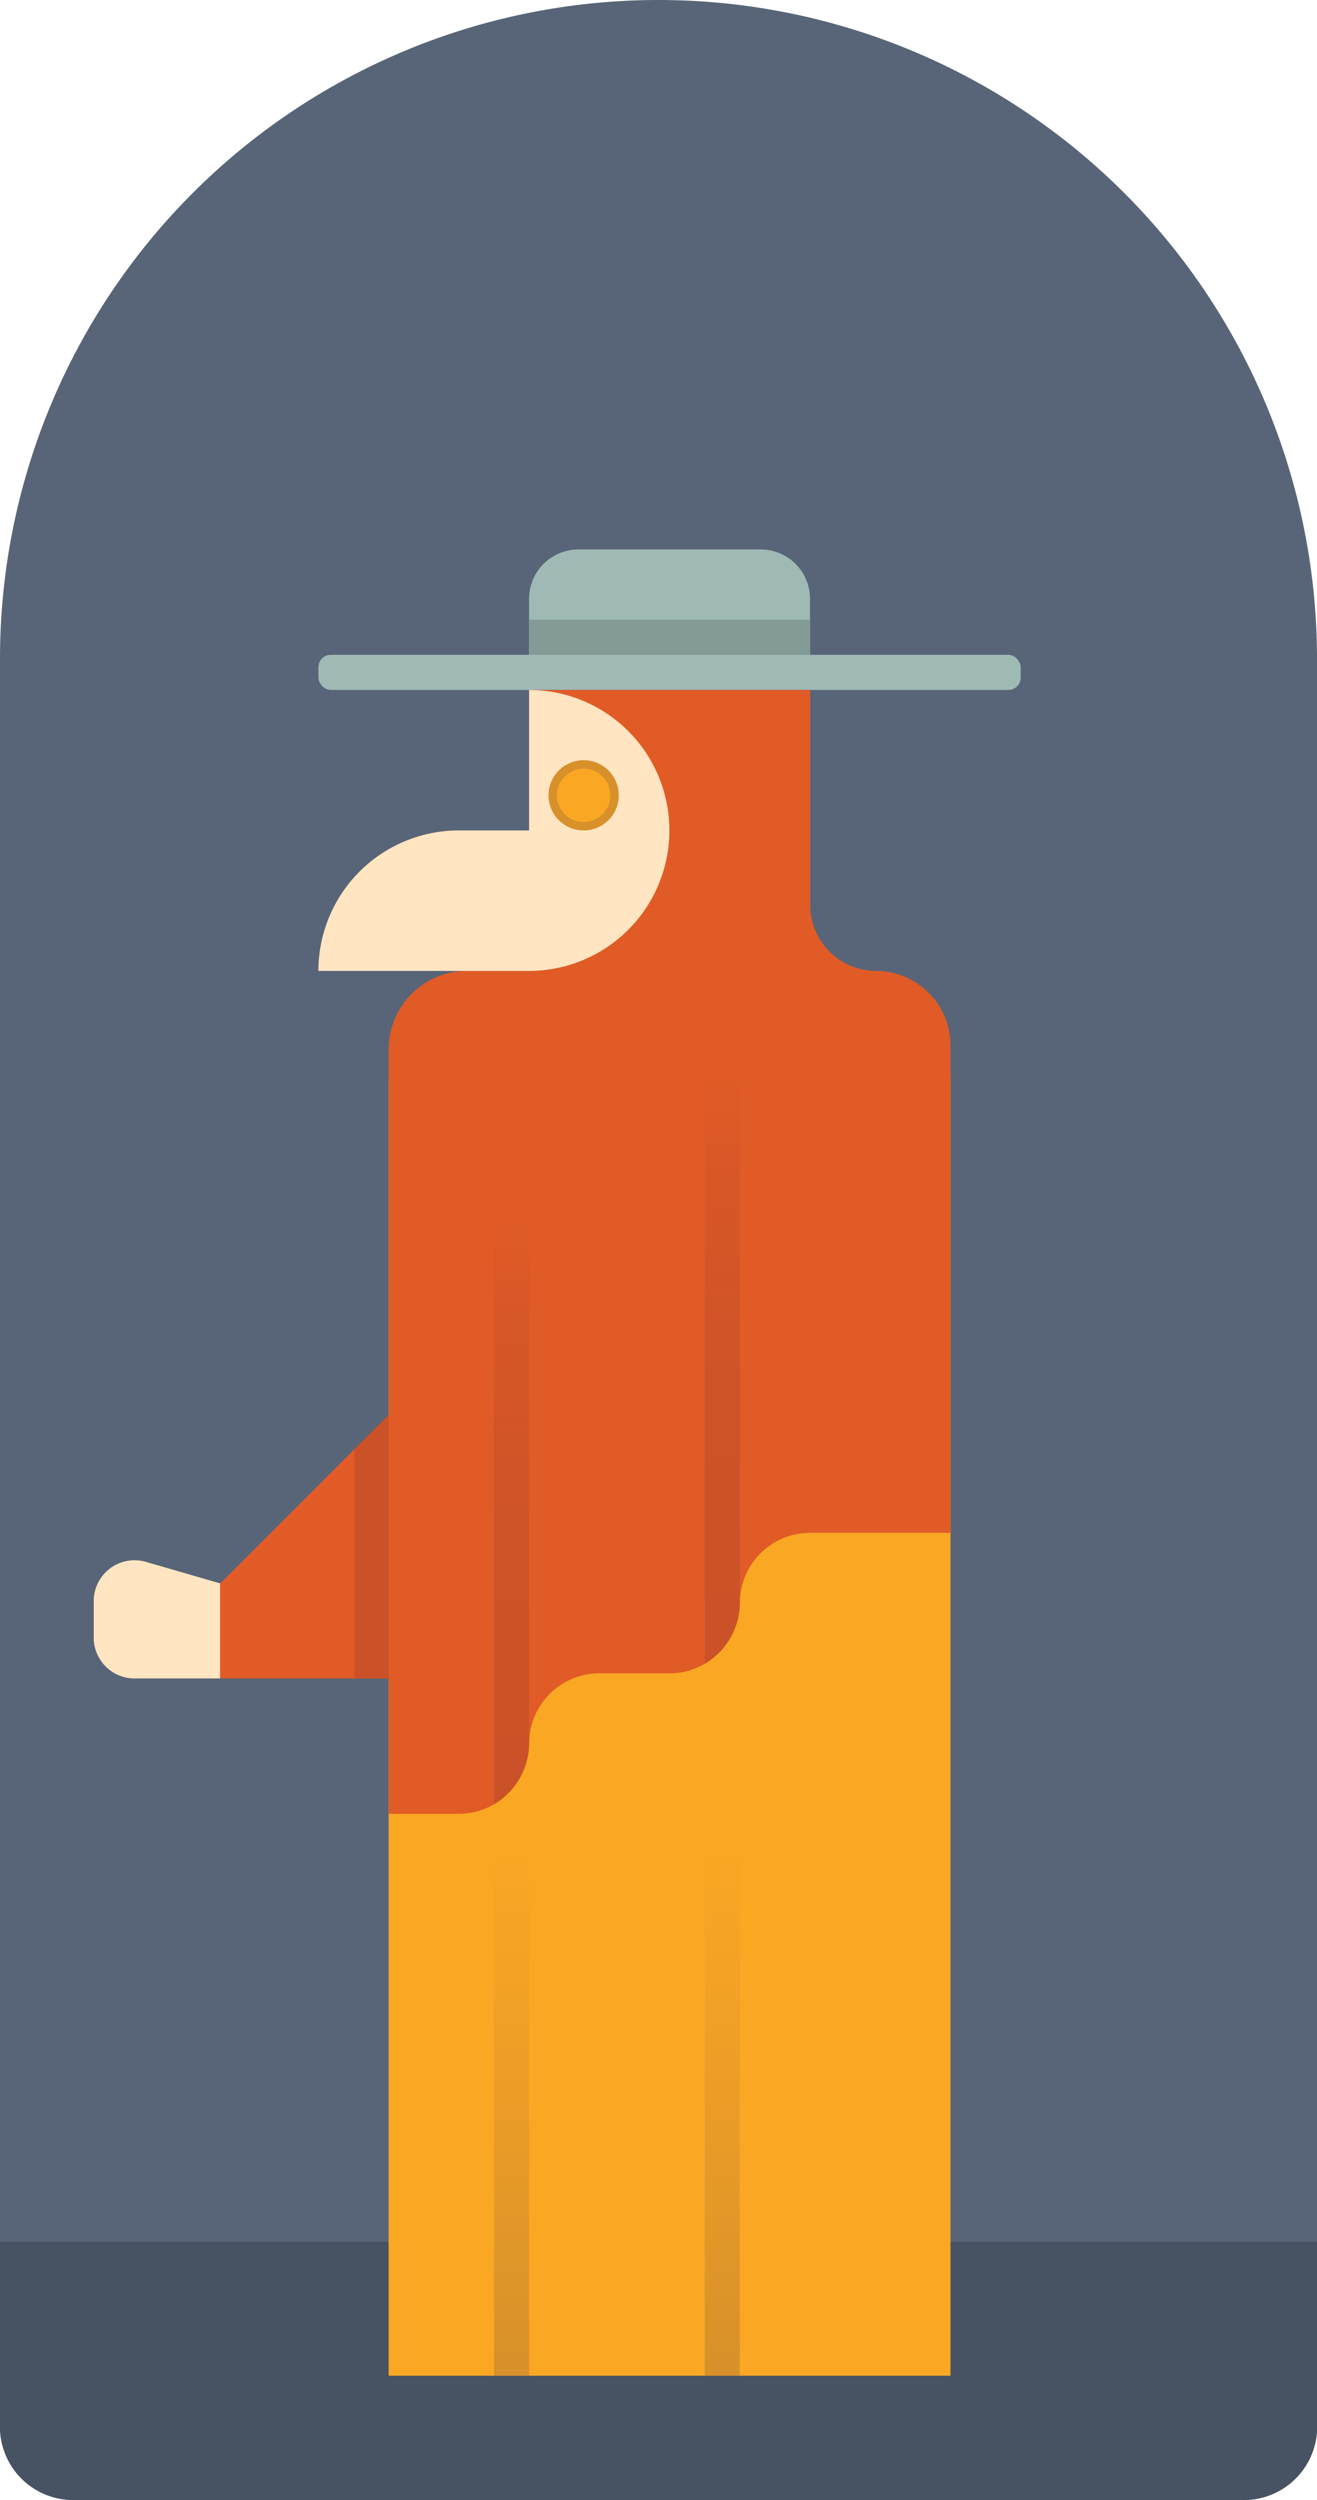 <svg xmlns="http://www.w3.org/2000/svg" xmlns:xlink="http://www.w3.org/1999/xlink" viewBox="0 0 275.27 522.46"><defs><style>.cls-1{fill:#586578;}.cls-2{fill:#475262;}.cls-3{fill:#9fbab5;}.cls-4{fill:#faa724;}.cls-5{fill:#e05b26;}.cls-6{fill:#ffe5c1;}.cls-7{fill:#d7902a;}.cls-8{fill:url(#linear-gradient);}.cls-9{fill:url(#linear-gradient-2);}.cls-10{fill:url(#linear-gradient-3);}.cls-11{fill:url(#linear-gradient-4);}.cls-12{fill:#e25a26;}.cls-13{fill:#cb5128;}.cls-14{fill:#849a96;}</style><linearGradient id="linear-gradient" x1="150.96" y1="224.92" x2="150.96" y2="347.7" gradientUnits="userSpaceOnUse"><stop offset="0" stop-color="#e05b26"/><stop offset="0.17" stop-color="#d85727"/><stop offset="0.54" stop-color="#ce5328"/><stop offset="1" stop-color="#cb5128"/></linearGradient><linearGradient id="linear-gradient-2" x1="106.92" y1="254.28" x2="106.92" y2="377.06" xlink:href="#linear-gradient"/><linearGradient id="linear-gradient-3" x1="150.96" y1="386.4" x2="150.96" y2="496.49" gradientUnits="userSpaceOnUse"><stop offset="0" stop-color="#faa724"/><stop offset="0.59" stop-color="#e79a27"/><stop offset="1" stop-color="#d7902a"/></linearGradient><linearGradient id="linear-gradient-4" x1="106.92" y1="386.4" x2="106.92" y2="496.49" xlink:href="#linear-gradient-3"/></defs><title>illustration</title><g id="Layer_2" data-name="Layer 2"><g id="Layer_1-2" data-name="Layer 1"><path class="cls-1" d="M137.63,0h0A137.63,137.63,0,0,1,275.27,137.63V507.16a15.3,15.3,0,0,1-15.3,15.3H15.3A15.3,15.3,0,0,1,0,507.16V137.63A137.63,137.63,0,0,1,137.63,0Z"/><path class="cls-2" d="M0,468.52v38.64a15.3,15.3,0,0,0,15.3,15.3H260a15.3,15.3,0,0,0,15.3-15.3V468.52Z"/><rect class="cls-3" x="66.55" y="136.85" width="146.79" height="7.34" rx="2.59"/><path class="cls-3" d="M120.89,114.83H159a10.3,10.3,0,0,1,10.3,10.3v11.72a0,0,0,0,1,0,0H110.59a0,0,0,0,1,0,0V125.13A10.3,10.3,0,0,1,120.89,114.83Z"/><path class="cls-4" d="M104.72,202.91h71.6a22.35,22.35,0,0,1,22.35,22.35V496.49a0,0,0,0,1,0,0H81.23a0,0,0,0,1,0,0V226.4A23.49,23.49,0,0,1,104.72,202.91Z"/><path class="cls-5" d="M198.67,218.49V320.34H169.31a14.69,14.69,0,0,0-14.68,14.57,14.91,14.91,0,0,1-7.34,12.79,14.39,14.39,0,0,1-7.34,2H125.27a14.68,14.68,0,0,0-14.68,14.57,14.91,14.91,0,0,1-7.34,12.79,14.36,14.36,0,0,1-7.34,2H81.23V219.3a16.39,16.39,0,0,1,16.4-16.39h13V144.19h58.72v44.94a13.79,13.79,0,0,0,13.77,13.78A15.58,15.58,0,0,1,198.67,218.49Z"/><path class="cls-6" d="M110.59,144.19v29.36H95.91a29.36,29.36,0,0,0-29.36,29.36h44a29.36,29.36,0,0,0,0-58.72Z"/><circle class="cls-7" cx="121.99" cy="166.21" r="7.34"/><circle class="cls-4" cx="121.99" cy="166.21" r="5.58"/><path class="cls-8" d="M154.63,224.92v110a14.91,14.91,0,0,1-7.34,12.79V224.92Z"/><path class="cls-9" d="M110.59,254.28v110a14.91,14.91,0,0,1-7.34,12.79V254.28Z"/><path class="cls-10" d="M154.63,496.49V386.4h-7.34V496.49Z"/><path class="cls-11" d="M110.59,496.49V386.4h-7.34V496.49Z"/><polygon class="cls-12" points="81.23 295.71 45.97 330.98 45.97 350.77 81.23 350.77 81.23 295.71"/><polygon class="cls-13" points="74.1 302.85 74.1 350.77 81.23 350.77 81.23 295.71 74.1 302.85"/><path class="cls-6" d="M46,350.77H28.12a8.53,8.53,0,0,1-8.53-8.53V334.6a8.53,8.53,0,0,1,10.91-8.19L46,330.9Z"/><rect class="cls-14" x="110.59" y="129.51" width="58.68" height="7.34"/></g></g></svg>